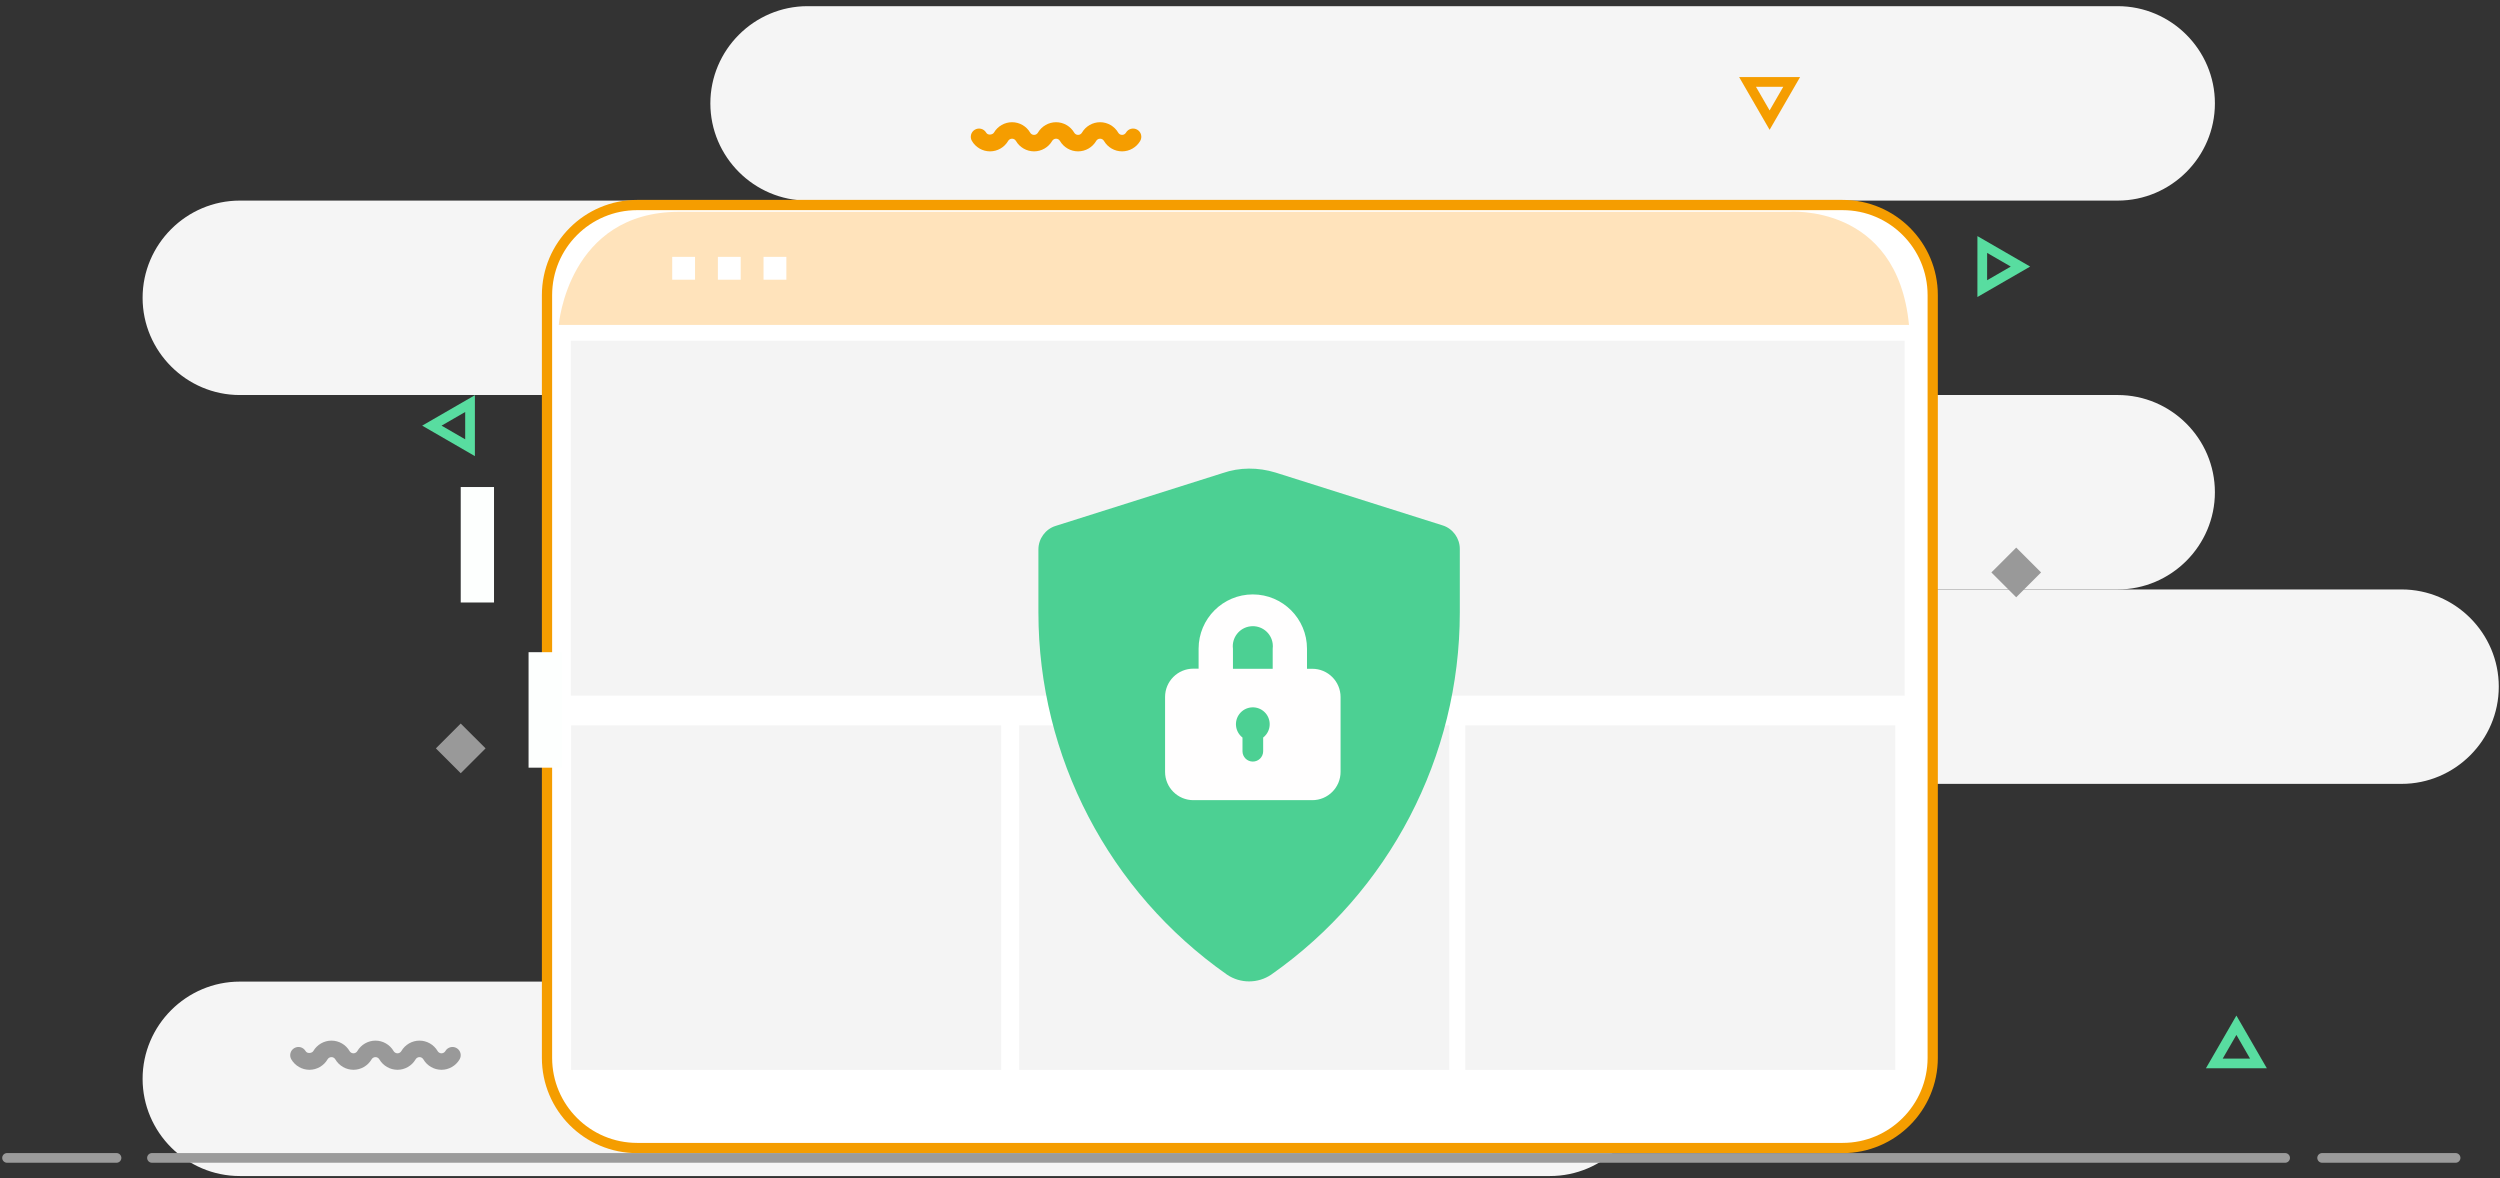 <?xml version="1.0" encoding="UTF-8"?>
<svg width="244px" height="115px" viewBox="0 0 244 115" version="1.1" xmlns="http://www.w3.org/2000/svg" xmlns:xlink="http://www.w3.org/1999/xlink">
    <rect x="0" y="0" width="244" height="115" fill="#333333" stroke="none"/>
    <!-- Generator: Sketch 46.1 (44463) - http://www.bohemiancoding.com/sketch -->
    <title>No Access</title>
    <desc>Created with Sketch.</desc>
    <defs></defs>
    <g id="Page-1" stroke="none" stroke-width="1" fill="none" fill-rule="evenodd">
        <g id="Illustration-2" transform="translate(-592, -395)">
            <g id="No-Access" transform="translate(591, 394)">
                <g id="No-Incoming-of-Data--(Analysis)" transform="translate(0.27, 0.657)">
                    <g id="Group-14" transform="translate(14.189, 0.664)" fill="#F5F5F5">
                        <g id="Group-3" transform="translate(0, 94.595)">
                            <path d="M137.815,19.865 L9.947,19.865 C4.729,19.865 0.459,15.595 0.459,10.377 C0.459,5.159 4.729,0.889 9.947,0.889 L137.815,0.889 C143.034,0.889 147.303,5.159 147.303,10.377 C147.303,15.595 143.034,19.865 137.815,19.865" id="Fill-1"></path>
                        </g>
                        <path d="M193.228,57.209 L65.359,57.209 C60.141,57.209 55.871,52.939 55.871,47.721 C55.871,42.503 60.141,38.233 65.359,38.233 L193.228,38.233 C198.446,38.233 202.715,42.503 202.715,47.721 C202.715,52.939 198.446,57.209 193.228,57.209" id="Fill-4"></path>
                        <g id="Group-8" transform="translate(55.811, 0)">
                            <path d="M137.417,19.257 L9.548,19.257 C4.331,19.257 0.061,14.987 0.061,9.769 C0.061,4.551 4.331,0.281 9.548,0.281 L137.417,0.281 C142.636,0.281 146.905,4.551 146.905,9.769 C146.905,14.987 142.636,19.257 137.417,19.257" id="Fill-6"></path>
                        </g>
                        <path d="M137.815,38.234 L9.947,38.234 C4.729,38.234 0.459,33.964 0.459,28.746 C0.459,23.527 4.729,19.257 9.947,19.257 L137.815,19.257 C143.034,19.257 147.303,23.527 147.303,28.746 C147.303,33.964 143.034,38.234 137.815,38.234" id="Fill-9"></path>
                        <g id="Group-13" transform="translate(83.243, 56.757)">
                            <path d="M137.691,19.428 L9.823,19.428 C4.605,19.428 0.335,15.158 0.335,9.94 C0.335,4.722 4.605,0.452 9.823,0.452 L137.691,0.452 C142.91,0.452 147.179,4.722 147.179,9.94 C147.179,15.158 142.91,19.428 137.691,19.428" id="Fill-11"></path>
                        </g>
                    </g>
                    <g id="Group-43" transform="translate(0, 7.286)">
                        <path d="M180.563,105.104 L62.918,105.104 C58.058,105.104 54.118,101.164 54.118,96.304 L54.118,21.867 C54.118,17.007 58.058,13.067 62.918,13.067 L180.563,13.067 C185.423,13.067 189.363,17.007 189.363,21.867 L189.363,96.304 C189.363,101.164 185.423,105.104 180.563,105.104 Z" id="Fill-18" fill="#FFFFFF"></path>
                        <polygon id="Fill-38" fill="#F4F4F4" points="56.441 60.955 186.621 60.955 186.621 26.316 56.441 26.316"></polygon>
                        <polygon id="Fill-39" fill="#F4F4F4" points="56.473 97.484 98.444 97.484 98.444 63.85 56.473 63.85"></polygon>
                        <polygon id="Fill-51" fill="#F4F4F4" points="100.207 97.484 142.177 97.484 142.177 63.85 100.207 63.85"></polygon>
                        <polygon id="Fill-52" fill="#F4F4F4" points="143.742 97.484 185.713 97.484 185.713 63.85 143.742 63.85"></polygon>
                        <path d="M180.563,105.104 L62.918,105.104 C58.058,105.104 54.118,101.164 54.118,96.304 L54.118,21.867 C54.118,17.007 58.058,13.067 62.918,13.067 L180.563,13.067 C185.423,13.067 189.363,17.007 189.363,21.867 L189.363,96.304 C189.363,101.164 185.423,105.104 180.563,105.104 Z" id="Stroke-20" stroke="#F59D00"></path>
                        <path d="M55.266,24.77 C55.266,24.77 56.164,13.729 67.023,13.729 L175.29,13.729 C175.29,13.729 185.895,12.838 187.048,24.77 L55.266,24.77 Z" id="Fill-22" fill="#FFE3BB"></path>
                        <polygon id="Fill-24" fill="#FFFFFF" points="66.337 20.356 68.565 20.356 68.565 18.128 66.337 18.128"></polygon>
                        <polygon id="Fill-26" fill="#FFFFFF" points="70.795 20.356 73.022 20.356 73.022 18.128 70.795 18.128"></polygon>
                        <polygon id="Fill-27" fill="#FFFFFF" points="75.251 20.356 77.48 20.356 77.48 18.128 75.251 18.128"></polygon>
                        <polygon id="Fill-28" fill="#FDFFFE" points="52.318 67.982 55.568 67.982 55.568 56.711 52.318 56.711"></polygon>
                        <polygon id="Fill-29" fill="#FDFFFE" points="45.697 51.861 48.946 51.861 48.946 40.591 45.697 40.591"></polygon>
                        <path d="M223.759,105.596 L15.562,105.596 C15.303,105.596 15.089,105.809 15.089,106.069 C15.089,106.328 15.303,106.542 15.562,106.542 L223.759,106.542 C224.019,106.542 224.232,106.328 224.232,106.069 C224.232,105.809 224.019,105.596 223.759,105.596" id="Fill-31" fill="#9B9B9B"></path>
                        <path d="M12.102,106.542 L1.418,106.542 C1.159,106.542 0.945,106.328 0.945,106.069 C0.945,105.809 1.159,105.596 1.418,105.596 L12.102,105.596 C12.362,105.596 12.575,105.809 12.575,106.069 C12.575,106.328 12.362,106.542 12.102,106.542" id="Fill-32" fill="#9B9B9B"></path>
                        <path d="M240.396,106.542 L227.37,106.542 C227.111,106.542 226.897,106.328 226.897,106.069 C226.897,105.809 227.111,105.596 227.37,105.596 L240.396,105.596 C240.657,105.596 240.869,105.809 240.869,106.069 C240.869,106.328 240.657,106.542 240.396,106.542" id="Fill-33" fill="#9B9B9B"></path>
                        <path d="M110.243,7.831 C109.519,7.831 108.844,7.44 108.477,6.812 C108.397,6.674 108.255,6.593 108.097,6.593 C107.912,6.593 107.78,6.707 107.718,6.812 C107.351,7.44 106.675,7.831 105.949,7.831 C105.225,7.831 104.547,7.44 104.18,6.812 C104.099,6.674 103.958,6.593 103.801,6.593 C103.617,6.593 103.483,6.707 103.421,6.813 C103.055,7.44 102.377,7.831 101.653,7.831 C100.928,7.831 100.251,7.44 99.884,6.812 C99.803,6.674 99.662,6.593 99.504,6.593 C99.319,6.593 99.187,6.707 99.124,6.813 C98.758,7.44 98.081,7.831 97.356,7.831 C96.633,7.831 95.955,7.44 95.589,6.812 C95.365,6.43 95.494,5.936 95.878,5.714 C96.263,5.489 96.754,5.618 96.979,6.002 C97.154,6.305 97.623,6.2 97.737,6.002 C98.105,5.374 98.782,4.985 99.505,4.985 C100.233,4.985 100.911,5.375 101.275,6.004 C101.335,6.109 101.469,6.223 101.654,6.223 C101.837,6.223 101.971,6.109 102.032,6.002 C102.4,5.374 103.079,4.985 103.802,4.985 C104.529,4.985 105.206,5.375 105.572,6.004 C105.632,6.109 105.766,6.223 105.95,6.223 C106.135,6.223 106.269,6.109 106.33,6.002 C106.696,5.374 107.375,4.985 108.098,4.985 C108.824,4.985 109.502,5.375 109.868,6.004 C109.928,6.109 110.061,6.223 110.244,6.223 C110.429,6.223 110.563,6.11 110.624,6.004 C110.847,5.62 111.337,5.489 111.723,5.713 C112.107,5.934 112.237,6.428 112.014,6.811 C111.648,7.44 110.969,7.831 110.243,7.831" id="Fill-35" fill="#F59D00"></path>
                        <polygon id="Fill-36" fill="#999999" points="43.272 66.099 45.697 63.674 48.122 66.098 45.696 68.524"></polygon>
                        <polygon id="Fill-37" fill="#999999" points="195.087 48.927 197.514 46.502 199.938 48.925 197.512 51.352"></polygon>
                        <path d="M196.981,19.074 L194.674,17.74 L194.672,20.407 L196.981,19.074 Z M193.726,16.099 L198.872,19.074 L193.725,22.047 L193.726,16.099 Z" id="Fill-38" fill="#58DDA0"></path>
                        <path d="M219.002,94.066 L217.667,96.375 L220.335,96.376 L219.002,94.066 Z M216.028,97.321 L219.002,92.176 L221.975,97.322 L216.028,97.321 Z" id="Fill-39" fill="#58DDA0"></path>
                        <path d="M43.825,34.6 L46.133,35.935 L46.133,33.267 L43.825,34.6 Z M47.079,37.574 L41.934,34.6 L47.08,31.628 L47.079,37.574 Z" id="Fill-40" fill="#58DDA0"></path>
                        <path d="M43.817,97.469 C43.093,97.469 42.417,97.078 42.05,96.451 C41.97,96.312 41.829,96.231 41.671,96.231 C41.486,96.231 41.354,96.345 41.292,96.451 C40.925,97.078 40.248,97.469 39.523,97.469 C38.799,97.469 38.121,97.078 37.754,96.451 C37.673,96.312 37.532,96.231 37.375,96.231 C37.191,96.231 37.057,96.345 36.995,96.452 C36.629,97.078 35.951,97.469 35.227,97.469 C34.502,97.469 33.824,97.078 33.457,96.451 C33.377,96.312 33.236,96.231 33.078,96.231 C32.893,96.231 32.761,96.345 32.698,96.452 C32.332,97.078 31.654,97.469 30.93,97.469 C30.207,97.469 29.529,97.078 29.162,96.451 C28.939,96.068 29.068,95.574 29.452,95.352 C29.836,95.127 30.328,95.255 30.552,95.639 C30.728,95.943 31.197,95.838 31.311,95.639 C31.679,95.012 32.355,94.622 33.079,94.622 C33.807,94.622 34.484,95.013 34.849,95.642 C34.909,95.747 35.042,95.862 35.228,95.862 C35.411,95.862 35.545,95.747 35.606,95.639 C35.974,95.012 36.652,94.622 37.376,94.622 C38.103,94.622 38.779,95.013 39.145,95.641 C39.206,95.747 39.339,95.862 39.524,95.862 C39.709,95.862 39.842,95.747 39.904,95.639 C40.27,95.012 40.948,94.622 41.672,94.622 C42.398,94.622 43.075,95.013 43.442,95.641 C43.502,95.747 43.635,95.862 43.818,95.862 C44.003,95.862 44.137,95.748 44.198,95.641 C44.421,95.258 44.912,95.127 45.297,95.351 C45.681,95.572 45.811,96.066 45.588,96.449 C45.222,97.078 44.543,97.469 43.817,97.469" id="Fill-41" fill="#999999"></path>
                        <path d="M172.11,1.526 L173.444,3.835 L174.778,1.526 L172.11,1.526 Z M173.444,5.728 L170.471,0.581 L176.417,0.581 L173.444,5.728 Z" id="Fill-42" fill="#F59D00"></path>
                    </g>
                    <path d="M188.052,112.22 L188.052,91.596 L188.052,112.22 Z" id="Fill-51" fill="#FFFFFF"></path>
                </g>
                <g id="Page-1" transform="translate(101.651, 46.7)">
                    <path d="M18.681,0.473 L2.366,5.633 C1.375,5.946 0.698,6.884 0.698,7.927 L0.698,14.078 C0.698,28.152 7.578,41.34 19.098,49.42 C20.401,50.307 22.122,50.307 23.425,49.42 C34.945,41.34 41.826,28.152 41.826,14.078 L41.826,7.875 C41.826,6.832 41.148,5.894 40.158,5.581 L23.842,0.421 C22.122,-0.101 20.349,-0.101 18.681,0.473" id="Fill-1" fill="#4CD093"></path>
                    <g transform="translate(12.338, 11.696)" id="Fill-1" fill="#FFFEFE">
                        <path d="M11.226,7.877 L7.347,7.877 L7.347,5.922 C7.21,4.85 7.969,3.871 9.04,3.735 C10.111,3.599 11.09,4.356 11.226,5.428 C11.247,5.592 11.247,5.758 11.226,5.922 L11.226,7.877 Z M10.296,14.588 L10.296,15.925 C10.296,16.482 9.844,16.934 9.287,16.934 C8.729,16.934 8.278,16.482 8.278,15.925 L8.278,15.925 L8.278,14.588 C7.559,14.03 7.428,12.996 7.985,12.278 C8.543,11.559 9.577,11.429 10.296,11.985 C11.014,12.543 11.145,13.577 10.588,14.295 C10.503,14.405 10.405,14.503 10.296,14.588 L10.296,14.588 Z M9.287,0.619 C6.365,0.621 3.998,2.989 3.995,5.91 L3.995,7.865 L3.483,7.865 C1.958,7.865 0.722,9.101 0.722,10.626 L0.722,17.939 C0.722,19.464 1.958,20.7 3.483,20.7 L15.09,20.7 C16.615,20.7 17.851,19.464 17.851,17.939 L17.851,10.638 C17.851,9.113 16.615,7.877 15.09,7.877 L14.574,7.877 L14.574,5.922 C14.578,2.997 12.211,0.623 9.287,0.619 L9.287,0.619 Z"></path>
                    </g>
                </g>
            </g>
        </g>
    </g>
</svg>